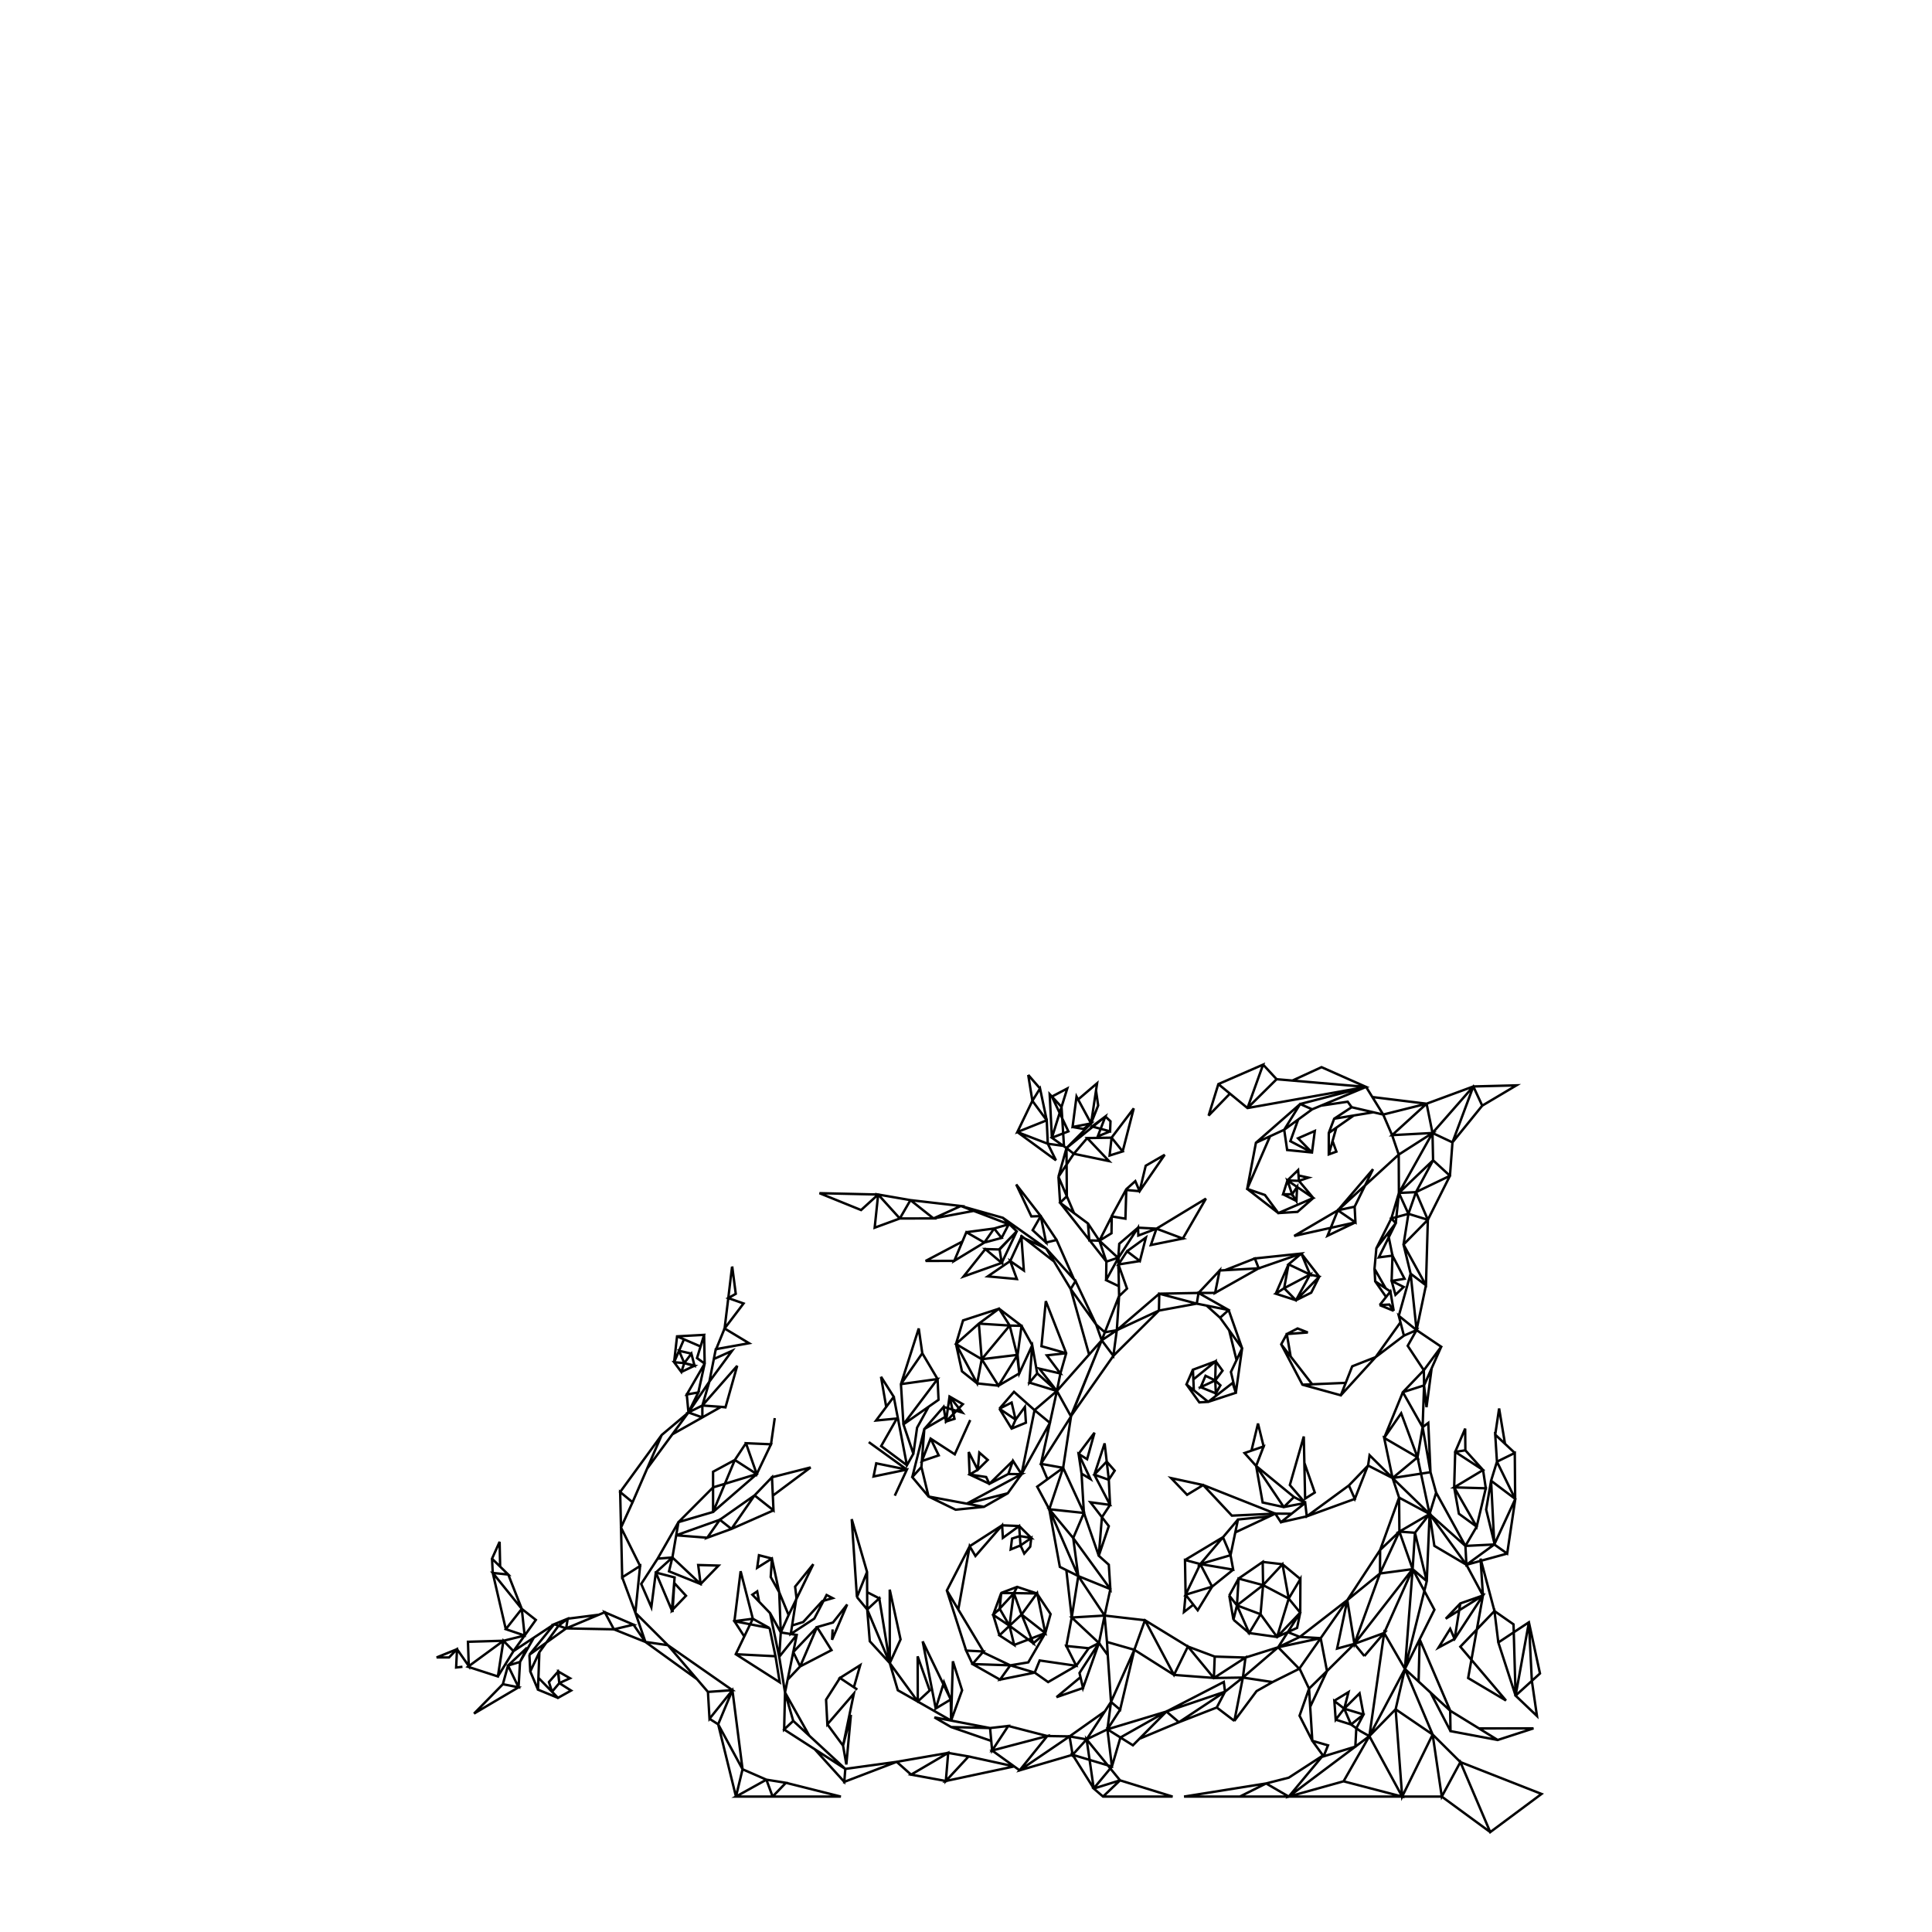 <svg xmlns="http://www.w3.org/2000/svg" width="800" height="800" viewBox="0 0 800 800">
  <path d="M228.576,700.516 L222.947,694.736 L222.766,699.645 L219.577,692.116 L223.339,684.15 L231.276,673.181 L235.079,670.268 L247.976,668.623 L234.435,674.284 L254.205,674.667 L250.43,667.598 L262.319,672.739 L254.205,674.667 L267.251,679.891 M231.599,696.938 L236.026,694.935 L231.151,692.116 L231.599,696.938 L236.474,700.021 L231.046,703.051 L228.576,700.516 L231.599,696.938 L231.046,692.236 L227.304,696.49 L228.576,700.516 L231.046,703.051 L222.766,699.645 L222.947,694.736 L223.339,684.15 L219.577,692.116 L219.213,685.193 M217.244,677.236 L208.43,679.424 L206.163,694.18 L212.613,683.698 L221.045,678.125 L215.331,688.169 L210.361,689.668 L214.726,698.674 L208.226,697.389 L196.286,709.557 L214.726,698.674 L208.226,697.389 L210.361,689.668 L218.233,682.278 L215.331,688.169 L214.726,698.674 M191.493,690.173 L188.878,690.477 L189.245,682.886 L180.798,686.315 L185.94,686.315 L189.245,682.886 L194.109,689.869 L193.775,679.826 L208.467,679.398 L193.775,690.173 L206.163,694.18 L208.467,679.398 L212.613,683.698 L217.244,677.236 L209.442,674.607 L204.038,651.31 L203.737,645.416 L206.878,638.431 L207.1,648.703 L210.463,651.99 L216.055,666.198 M279.131,564.065 L280.355,553.352 L291.558,552.74 L291.789,564.637 L284.382,577.431 L289.157,576.574 L285.068,584.874 L278.413,593.918 L290.832,586.92 L285.068,584.874 L290.832,581.987 L290.832,586.92 L298.594,582.547 L290.832,581.987 L305.261,565.55 L300.402,582.755 L298.594,582.547 L290.832,581.987 L293.729,572.117 L303.125,559.357 L295.58,562.745 L296.25,559.357 L300.037,550.092 L301.572,537.507 L303.125,524.549 M206.878,638.431 L203.737,645.416 L210.463,651.99 L204.038,651.31 L216.055,666.198 L209.442,674.607 L217.244,677.236 L216.055,666.198 L221.874,670.774 L212.613,683.698 L229.476,672.553 L219.213,685.193 L234.435,674.284 L229.476,672.553 L235.079,670.268 L234.435,674.284 L250.43,667.598 L254.205,674.667 L262.319,672.739 L267.251,679.891 L263.092,667.818 L257.64,653.145 L265.048,648.431 L257.145,632.53 L261.93,622.041 L256.791,617.809 L273.993,594.203 L267.962,608.122 L285.068,584.874 L284.382,577.431 L289.157,576.574 L291.789,564.637 L288.619,562.351 L291.558,552.74 L280.355,553.352 L290.089,557.546 L283.215,554.584 L279.131,564.065 L282.13,568.105 L287.666,565.469 L283.355,564.432 L282.13,568.105 L279.131,564.065 L283.355,564.432 L287.616,565.634 L286.293,560.514 L283.355,564.432 L281.173,559.324 L286.293,560.514 M303.28,699.868 L297.38,713.999 L293.793,711.71 L293.144,700.585 L288.625,695.315 M303.188,524.39 L304.663,535.75 L301.572,537.507 L307.886,539.735 L300.037,550.092 L310.17,556.195 L296.385,558.674 L293.729,572.117 L285.068,584.874 L273.993,594.203 L261.93,622.041 L256.791,617.809 L257.64,653.145 L265.048,648.431 L263.092,667.817 L276.557,681.239 L267.251,679.891 L288.625,695.315 L276.557,681.239 L303.28,699.868 L293.144,700.585 L293.793,711.71 L303.28,699.868 L307.478,732.611 L297.38,713.999 L304.751,743.929 L307.478,732.611 L317.346,736.926 L304.751,743.929 L319.924,743.929 L317.346,736.926 L325.428,738.215 L319.924,743.929 L348.187,743.929 L325.428,738.215 M457.39,668.971 L455.058,680.334 L448.45,698.966 L447.003,692.741 L447.408,694.482 L437.483,702.758 L448.45,698.966 L447.003,692.741 L455.058,680.334 L458.702,685.339 M449.945,720.236 L444.153,726.622 L442.885,719.002 L433.656,718.854 L410.823,724.852 L417.496,714.691 L409.966,715.548 L410.457,720.879 L393.832,715.13 L409.966,715.548 L393.832,712.456 L398.385,699.907 L394.569,687.898 L393.832,712.321 L393.686,703.722 L390.875,696.573 L387.461,707.457 L393.686,703.722 L382.059,679.656 L387.461,707.457 M368.442,688.655 L380.034,704.552 L384.969,699.977 L379.98,685.862 L380.034,704.552 M457.486,708.659 L442.885,719.002 L433.656,718.854 L417.496,714.691 L410.823,724.852 L409.966,715.548 L393.832,715.13 L386.928,711.133 L393.832,712.456 L375.87,702.208 L371.761,699.894 L368.442,688.655 L372.903,678.849 L368.421,658.232 L368.442,688.655 L364.089,661.846 L359.1,666.456 L368.442,688.655 L360.158,679.605 L359.1,666.456 L359.029,650.909 L352.678,629.041 L354.837,661.314 L359.029,650.909 L359.067,659.278 L364.089,661.846 L359.1,666.456 L354.837,661.314 M471.784,720.007 L488.168,713.135 L503.836,707.039 L507.257,700.491 L483,708.71 L463.95,719.455 L460.413,731.5 L452.893,740.551 M355.005,699.61 L347.808,694.807 L356.197,689.517 L353.578,698.658 L347.808,694.807 L342.064,703.801 L342.593,714.003 L353.578,701.264 L349.093,722.845 L352.342,710.073 L350.453,730.629 L349.093,722.845 L342.593,714.003 L342.064,703.801 M314.327,663.23 L313.544,658.958 L311.536,660.324 L318.879,667.968 L323.305,675.959 L326.549,668.758 M344.767,674.702 L344.537,679.001 L350.796,664.381 L344.919,671.85 L338.308,673.747 L344.307,683.296 L331.329,690.03 L338.308,673.747 L328.469,684.094 L331.329,690.03 L326.146,695.507 L325.062,700.828 L335.105,718.707 M318.68,674.163 L321.114,685.818 L304.66,684.971 M321.114,685.818 L322.868,696.593 L304.66,684.971 L311.729,670.288 L318.68,674.163 L304.108,671.299 L306.68,650.608 L311.729,670.288 L304.109,671.299 L308.194,677.63 L311.729,670.288 M511.125,712.59 L503.836,707.039 L507.257,700.491 L506.745,696.459 L483,708.71 L458.561,716.076 L463.812,707.955 L460.044,704.731 L469.704,683.145 L458.38,679.901 L458.702,685.339 L460.044,704.731 L457.486,708.659 L449.945,720.236 L442.885,719.002 L422.209,733.056 L419.956,731.431 L391.648,737.471 L401.075,727.309 L392.627,725.84 L391.648,737.471 L377.262,734.838 L392.627,725.84 L371.296,729.537 L350.023,732.465 L349.601,737.833 L337.359,724.309 L350.023,732.465 L328.463,712.583 L324.695,716.153 L325.062,700.828 L322.658,686.063 L329.914,676.994 M526.948,696.507 L520.328,700.249 L511.125,712.59 L514.65,694.64 L507.257,700.491 L488.168,713.135 L483,708.71 L469.117,722.693 L458.561,716.076 L460.413,731.5 L444.153,726.622 L452.893,740.551 L449.945,720.236 L463.784,737.203 L452.901,740.604 L456.755,743.929 L485.549,743.929 L463.784,737.203 L456.755,743.929 M398.515,514.088 L383.273,522.132 L395.14,522.092 L400.145,510.226 L407.613,514.512 L395.14,522.092 L400.144,510.226 L411.653,508.696 L407.613,514.512 L414.748,512.596 L411.653,508.696 L417.705,506.936 L414.748,512.596 M548.082,727.268 L543.405,720.827 L538.116,710.441 L542.053,699.245 L542.523,706.754 M564.955,685.729 L560.827,680.688 L549.483,691.936 L546.859,678.329 L538.089,690.861 L542.053,699.245 L549.483,691.936 L542.523,706.754 L543.405,720.827 L549.901,722.711 L548.067,727.273 L561.218,723.245 L561.616,715.625 L564.611,709.943 L556.616,707.52 L562.965,701.188 L564.611,709.943 L559.43,714.08 L553.084,712.072 L552.522,704.24 L558.386,700.666 L556.616,707.52 L552.53,704.35 L553.084,712.072 L556.616,707.52 L559.43,714.08 L563.332,716.837 L567.021,718.891 M560.827,680.688 L573.148,676.179 L564.955,685.729 M429.36,659.817 L419.827,659.669 L423.022,668.544 L427.881,680.444 L432.839,676.23 L419.948,681.139 M421.187,657.09 L419.749,659.817 L413.933,666.127 L414.592,659.598 L411.245,668.656 L413.849,677.171 M419.749,659.817 L418.014,673.205 L423.022,668.544 L429.468,659.669 L432.84,676.229 L423.022,668.544 L427.881,680.444 L418.014,673.205 L419.948,681.139 L413.849,677.171 L418.014,673.205 L411.245,668.656 L413.933,666.127 L418.014,673.205 L419.827,659.669 L414.406,659.669 L421.187,657.09 L429.36,659.817 L435.021,668.346 L432.839,676.23 L425.795,688.346 L418.345,689.581 L406.96,684.148 M391.34,586.758 L382.745,591.738 L381.537,607.434 L377.759,611.638 L384.504,619.683 L407.431,623.952 L417.287,618.337 L422.98,610.423 L428.384,583.913 L419.876,576.326 L413.836,583.308 L418.896,580.778 L420.543,587.847 L424.385,582.577 L424.808,589.116 L418.887,591.555 L413.836,583.308 L420.543,587.847 L418.887,591.555 M401.751,588.014 L395.354,602.194 L385.338,595.699 L381.724,605.002 L388.71,602.641 L385.338,595.699 M359.738,597.14 L375.519,608.529 L362.83,605.936 L361.717,611.385 L375.519,608.529 L370.51,619.334 M364.797,570.059 L370.089,578.385 L362.759,588.21 L371.375,587.378 L364.875,598.79 L375.531,606.725 L378.206,601.968 L374.095,589.794 L384.528,582.498 L379.745,591.171 L378.206,601.968 L375.531,606.725 L370.089,578.385 M374.095,589.794 L373.057,573.137 L381.902,560.355 L380.428,550.092 L373.058,573.137 L381.902,560.355 L388.23,571.028 L388.625,579.632 L374.095,589.794 L388.23,571.028 L373.057,573.137 M437.64,575.975 L428.384,583.913 L434.747,589.171 L422.98,610.423 L419.447,604.877 L417.517,610.351 L409.696,614.419 L408.35,611.603 L401.494,610.563 L401.126,601.258 L404.861,608.604 L409,604.523 L405.52,601.492 L404.861,608.604 L401.494,610.563 L409.696,614.419 L419.447,604.877 L417.517,610.351 L422.98,610.423 L414.805,614.829 L400.327,622.629 L417.287,618.337 L407.431,623.952 L395.709,625.137 L384.504,619.683 L381.537,607.434 L377.759,611.638 L382.745,591.738 L390.697,582.581 L391.724,588.636 L398.692,581.44 L393.183,578.255 L391.724,588.636 L395.24,587.5 L393.183,578.255 L398.481,584.918 L390.697,582.581 M395.852,556.525 L398.332,567.83 L404.629,572.838 L413.455,573.78 L422.079,568.679 L421.147,561.038 L418.098,548.885 M443.346,533.746 L450.971,560.905 L456.198,554.996 L443.346,586.562 L461.019,561.419 L479.887,542.683 L495.555,539.807 L499.634,540.623 L505.218,545.653 L508.964,550.846 L512.019,563.194 M437.519,513.451 L430.949,503.561 L433.156,514.492 L427.603,509.385 L430.949,503.561 L420.793,490.452 L427.064,503.688 L430.949,503.561 L433.156,514.492 L437.519,513.451 L444.751,529.791 L433.192,516.949 L443.346,533.746 L445.366,530.475 L453.894,548.479 L457.496,551.673 L462.445,550.813 L463.4,536.565 L463.312,532.6 M404.323,501.187 L415.266,504.264 L420.988,509.85 L413.919,517.381 L414.798,522.943 L408.008,517.219 L398.983,528.574 L414.798,522.943 L408.008,517.219 L413.68,517.381 L421.011,509.872 L414.798,522.943 M363.625,494.628 L356.558,501.053 L339.327,494.07 L363.625,494.628 L362.181,508.363 L372.599,504.545 L363.625,494.628 L377.004,496.947 L372.599,504.545 L386.548,504.523 L377.004,496.947 L397.882,499.375 L386.548,504.523 L404.323,501.187 L397.882,499.375 L418.195,507.123 L415.266,504.264 L433.192,516.949 L422.934,512.195 L423.955,526.081 L418.315,522.161 L421.06,529.626 L409.023,528.52 L418.315,522.161 L423.076,511.888 L436.463,522.36 L433.192,516.949 L445.366,530.475 L443.346,533.746 L453.894,548.479 L456.198,554.996 L443.484,586.527 L440.222,607.799 L429.481,615.602 L434.487,624.947 L438.857,648.809 L446.49,652.618 L434.487,624.947 L444.389,636.866 L459.774,658.005 L459.135,647.924 L454.979,644.199 L459.135,631.932 L451.523,622.053 L459.655,623.144 L453.138,610.623 L457.404,597.668 L459.135,612.674 L461.569,608.974 L458.247,605.206 L453.138,610.623 L459.135,612.758 L459.655,623.144 L456.283,628.251 L454.979,644.199 L448.825,626.48 L447.842,610.198 L451.518,612.41 L446.619,602.009 L453.205,593.254 L450.153,604.218 L446.619,602.009 L447.842,610.198 M538.861,519.072 L521.205,525.179 L519.606,521.103 L507.229,525.96 L521.205,525.179 L503.147,535.355 L505.031,526.082 L496.284,535.38 L495.555,539.807 L508.75,542.445 L514.337,558.297 L511.735,576.719 L510.4,572.652 L500.3,580.472 L496.624,580.7 L491.288,573.25 M463.053,520.922 L458.015,530.071 L463.312,532.6 L463.112,523.596 L466.673,533.57 L463.312,536.791 L456.198,554.996 L462.445,550.813 L480.035,535.691 L496.284,535.38 L503.147,535.355 L505.031,526.082 L521.205,525.179 L519.618,521.098 L538.861,519.072 L533.558,523.529 L542.462,527.761 L538.861,519.072 L546.278,528.645 L542.945,535.272 L536.639,538.405 L546.278,528.645 L542.462,527.761 L536.639,538.405 L528.263,535.691 L531.739,533.424 L536.639,538.405 L542.462,527.761 L531.739,533.424 L533.559,523.529 L528.263,535.691 M441.525,494.81 L444.733,502.319 L438.967,498.033 L458.128,522.412 L463.178,520.729 L463.112,523.596 L466.683,518.124 L472.008,522.169 L474.488,512.455 L466.683,518.124 L463.112,523.596 L472.008,522.169 M450.199,471.249 L444.636,477.755 L438.28,487.272 L441.61,475.387 L441.756,495.346 L438.28,487.272 L438.967,498.033 L450.497,506.606 L451.054,513.615 L455.239,513.744 L460.342,503.683 L466.007,504.627 L466.375,492.751 L471.884,493.241 L474.415,482.707 L482.275,478.173 L471.884,493.241 L470.108,489.078 L466.375,492.425 L460.344,503.522 L460.242,510.674 L455.239,513.744 L463.053,520.922 L471.236,508.355 L471.355,511.611 L478.866,508.76 L476.544,515.541 L489.783,512.863 L478.866,508.76 L499.349,496.332 L489.783,512.863 L478.866,508.759 L471.236,508.355 L463.462,515.024 L463.053,520.922 L458.015,530.071 L458.128,522.412 L455.239,513.744 L450.497,506.606 L438.967,498.033 L441.756,495.346 L441.61,475.387 M446.425,455.27 L445.769,454.059 L444.123,466.67 L451.794,465.184 L441.61,475.387 L444.636,477.755 L459.21,480.781 L450.199,471.249 L460.284,471.086 L459.465,478.478 L464.87,476.78 L460.284,471.086 L469.464,458.954 L464.87,476.78 M444.123,466.67 L448.621,467.474 L451.794,465.184 L454.284,448.557 L446.425,455.27 L451.794,465.184 L454.725,457.754 L453.839,451.528 M425.761,445.089 L427.485,455.827 L430.658,450.726 L433.429,463.9 L427.485,455.827 L421.26,468.759 L433.429,463.9 L433.867,473.598 L421.26,468.759 L437.242,480.452 L433.867,473.598 L440.566,474.515 L439.554,458.349 L434.647,453.086 L435.568,471.129 L441.932,450.726 L435.568,454.073 L442.395,468.478 L435.568,471.129 L441.61,475.387 L457.719,462.313 L459.829,464.308 L459.662,468.478 L452.189,466.444 L457.719,462.312 L454.555,470.549 L459.662,468.478 M557.888,662.569 L546.859,678.33 L538.238,677.809 L529.252,682.1 L546.859,678.329 L537.983,691.012 L529.252,682.1 L515.731,686.352 L502.988,685.956 L502.642,694.805 L486.129,693.542 L469.704,683.145 L463.812,707.955 L460.044,704.731 L458.561,716.076 L449.945,720.236 L442.885,719.002 L444.153,726.622 L422.209,733.056 L433.656,718.854 L410.823,724.852 L419.956,731.431 L401.075,727.309 L391.648,737.471 L392.627,725.84 L377.262,734.838 L371.296,729.537 L349.601,737.833 L350.023,732.465 L324.695,716.153 L328.463,712.582 L325.062,700.828 L329.914,676.994 L323.305,675.959 L322.658,686.063 L318.879,667.968 L323.306,675.96 L322.658,659.333 L319.134,653.004 L319.63,645.368 L314.275,643.98 L313.531,649.186 L319.63,645.368 L322.63,659.264 L326.549,668.758 L336.771,647.694 L329.241,656.999 L329.792,661.557 L327.436,676.606 L337.18,670.234 L342.274,660.452 L344.767,661.755 L340.488,663.004 L332.584,671.655 L327.988,673.076 M557.888,662.569 L538.238,677.809 L533.255,675.817 L529.252,682.1 L537.983,691.012 L526.948,696.507 L514.65,694.64 L502.641,694.831 L502.988,685.956 L491.881,681.791 L474.111,670.902 L469.704,683.145 L458.38,679.901 L457.39,668.971 L443.775,669.774 L455.058,680.334 L450.817,682.506 L441.548,681.563 L445.65,689.766 L430.503,687.567 L428.457,692.593 L418.345,689.581 L414.085,695.503 L402.696,689.045 L407.227,683.842 L400.064,683.475 L392.081,658.59 L396.811,666.477 L401.524,640.265 L403.907,644.312 L414.96,631.604 L415.266,636.807 L421.999,631.911 L422.578,639.924 L427.026,636.839 L426.591,640.457 L424.115,643.296 L422.578,639.924 L418.502,641.589 L419.064,637.097 L422.316,636.046 L427.026,636.839 L422.034,631.885 L414.96,631.604 L401.524,640.265 L392.081,658.59 L407.227,683.842 L400.064,683.475 L402.696,689.045 L418.345,689.58 L414.085,695.503 L428.457,692.593 L434.011,696.51 L445.65,689.766 L450.816,682.506 L441.548,681.563 L443.775,669.774 L457.39,668.971 L446.49,652.618 L443.775,669.774 L441.548,650.152 L446.49,652.618 L444.389,636.865 L434.487,624.947 L448.825,626.48 L440.222,607.799 L433.734,612.513 L431.026,606.145 L437.64,575.975 L426.255,572.504 L429.481,568.701 L427.428,557.032 L422.079,568.679 L421.367,561.011 L413.455,573.78 L406.513,562.822 L418.098,548.885 L405.326,548.081 L395.852,556.525 L406.513,562.822 L405.326,548.081 L413.68,541.896 L418.098,548.885 L422.998,549.005 L421.367,561.011 L406.513,562.822 L404.629,572.838 L395.852,556.525 L398.778,546.757 L413.68,541.896 L422.998,549.005 L427.428,557.032 L426.255,572.504 L429.496,568.683 L437.64,575.975 L430.374,566.723 L439.089,568.731 L433.466,561.221 L441.498,560.337 L431.25,557.431 L433.047,538.775 L441.498,560.337 L439.089,568.731 L437.64,575.975 M522.857,646.762 L531.056,647.715 L538.466,653.846 L538.396,667.748 L529.252,682.1 L514.65,694.64 L515.731,686.352 L502.641,694.831 L491.881,681.791 L486.129,693.542 L474.112,670.902 L457.39,668.971 L459.774,658.005 L446.49,652.618 L444.389,636.865 L448.825,626.48 L434.487,624.947 L440.223,607.799 L431.026,606.145 L443.484,586.527 L437.64,575.975 L456.198,554.996 L461.019,561.419 L462.445,550.813 L479.886,542.683 L480.035,535.691 L495.555,539.807 L496.284,535.38 L508.75,542.445 L505.218,545.653 L514.337,558.297 L509.702,568.091 L511.735,576.719 L500.3,580.472 L491.288,573.25 L493.964,567.118 L494.14,571.208 L503.398,563.669 L503.203,571.607 L499.188,569.679 L497.184,574.404 L503.203,571.593 L503.463,576.975 L497.184,574.404 L503.202,571.607 L503.463,576.975 L505.35,573.624 L503.203,571.607 L506.228,567.573 L503.398,563.669 L493.966,567.171 L494.14,571.208 L494.333,575.691 M509.012,660.682 L512.868,653.654 L522.857,646.762 L523.018,656.362 L531.056,647.715 L533.626,661.933 L538.396,667.748 L528.8,677.833 L521.964,668.414 L517.267,676.204 L528.8,677.832 L537.096,674.08 L538.396,667.748 L538.466,653.846 L533.626,661.933 L528.8,677.833 L517.267,676.204 L510.739,670.682 M533.626,661.933 L523.018,656.362 L512.205,664.759 L512.868,653.654 L523.018,656.361 L521.964,668.414 L512.204,664.759 L510.739,670.682 L509.012,660.682 L512.205,664.759 L517.267,676.204 L521.964,668.414 M525.646,627.894 L512.617,629.194 L509.544,643.978 L506.395,636.527 L490.681,645.956 M617.077,758.634 L597.007,743.929 L580.613,743.929 L490.288,743.929 M600.626,716.824 L592.311,700.798 L581.742,691.07 L577.9,707.775 L593.228,718.229 L597.007,743.929 L604.716,729.64 L617.077,758.634 L638.319,742.833 L604.716,729.64 L593.228,718.229 M576.633,612.027 L579.334,620.129 L571.488,641.803 L557.888,662.569 L553.664,682.648 L560.827,680.688 L584.941,649.739 L573.148,676.179 L581.742,691.07 L584.941,649.739 L593.961,666.559 L587.851,678.815 L587.409,696.298 L600.487,708.362 L612.419,715.696 L620.161,720.493 L634.987,715.683 L612.419,715.696 L620.162,720.493 L600.626,716.824 L600.486,708.301 L587.852,678.815 L581.742,691.07 M620.428,680.118 L618.823,667.097 L604.686,681.863 L623.601,704.145 L607.93,694.841 L614.054,660.659 L598.651,670.27 L604.686,663.94 L614.054,660.66 L602.32,678.649 L600.486,674.459 L595.676,682.219 L602.32,678.649 L604.686,663.94 M624.093,643.302 L607.219,647.937 L614.054,660.659 L613.065,645.383 L618.823,667.097 L626.72,672.606 L627.574,702.127 L620.428,680.118 L633.086,671.749 L637.671,692.948 L627.574,702.127 L636.426,710.561 L634.304,696.009 L633.086,671.749 L627.574,702.127 M627.454,620.69 L624.093,643.302 L618.759,639.53 L607.219,647.937 L606.793,640.134 L591.976,626.908 M606.793,640.134 L618.923,639.522 L615.384,625.07 L617.425,613.139 L618.759,639.53 L627.453,620.69 L617.425,613.139 L619.855,605.255 L627.395,620.646 L627.243,601.636 L619.855,605.255 L619.141,594.049 L623.192,597.842 L620.752,583.217 L619.141,594.049 L627.243,601.636 M571.413,651.553 L579.468,634.213 L584.941,649.739 L585.906,634.68 L590.794,654.734 L591.976,626.909 L593.935,640.101 L607.218,647.937 L591.976,626.908 L594.67,618.064 L606.793,640.134 L611.461,632.158 L604.092,626.806 L602.139,615.894 L611.461,632.158 L615.239,616.267 L602.139,615.894 L614.105,608.71 L602.568,601.195 L606.699,591.555 L606.775,600.548 L614.105,608.71 L615.239,616.268 L602.139,615.894 L602.568,601.195 L606.775,600.548 M596.773,557.651 L589.675,573.664 L592.814,566.582 L590.688,582.69 L589.675,573.664 L589.073,590.959 L591.418,589.196 L592.339,609.605 L589.073,590.959 L586.966,603.44 L591.976,626.908 L576.634,612.027 L592.339,609.605 L594.67,618.064 L591.976,626.909 L585.906,634.68 L579.468,634.213 L591.976,626.908 L579.334,620.129 L579.468,634.213 L571.488,641.803 L571.413,651.553 L557.888,662.569 L560.827,680.688 L571.413,651.553 L584.941,649.739 L590.794,654.734 L581.742,691.07 L573.148,676.179 L567.021,718.891 L581.742,691.07 L593.228,718.229 L580.613,743.929 L577.9,707.775 L567.021,718.891 L556.342,737.602 L533.654,743.929 L547.805,726.912 L533.654,736.095 L524.277,738.487 L513.388,743.929 L490.288,743.929 L524.277,738.487 L533.654,743.929 L567.021,718.891 L580.613,743.929 L556.342,737.602 M591.243,505.091 L590.458,532.218 L584.108,527.403 L579.211,544.849 L581.334,553.064 L586.565,550.763 L582.902,557.277 L589.583,567.389 L589.675,573.664 L580.892,576.481 L573.158,595.4 L580.197,585.207 L586.966,603.44 L573.158,595.4 L576.634,612.027 L567.111,602.58 L566.495,606.845 L558.551,615.093 L561,620.664 L541.105,627.887 L530.397,630.317 L528.067,626.756 L511.506,634.541 L512.617,629.194 L497.016,647.644 L509.544,643.978 L510.646,649.96 L497.016,647.644 L490.925,660.341 L501.911,656.997 L495.945,666.768 L490.925,660.341 L490.252,667.504 L494.145,664.463 L490.925,660.341 L490.681,645.956 L497.016,647.644 L501.911,656.997 L510.646,649.96 M579.255,493.974 L576.122,504.542 L569.924,516.888 L569.151,525.377 L569.436,530.571 L575.733,534.786 L571.303,540.413 M590.723,457.022 L593.169,469.148 L593.409,480.447 L600.393,486.868 L591.243,505.091 L583.197,502.615 L586.321,493.64 L579.255,493.974 L577.956,506.475 L570.942,520.649 L576.595,519.937 L576.241,530.405 L581.226,532.907 L577.828,536.158 L576.241,530.405 L581.596,529.514 L576.595,519.937 L574.724,510.665 M537.69,486.74 L541.781,487.632 L537.864,488.971 L533.104,488.773 L531.285,494.525 L536.822,497.301 M535.81,619.882 L540.463,622.333 L534.101,614.925 L539.871,594.818 L540.424,620.556 L544.418,618.02 L540.105,605.703 M613.761,457.829 L601.436,473.034 L610.075,449.881 L593.169,469.148 L601.436,473.034 L600.393,486.868 L586.321,493.64 L591.243,505.091 L581.17,515.343 L584.108,527.403 L586.565,550.763 L596.773,557.651 L589.583,567.389 L580.892,576.481 L589.073,590.959 L586.966,603.44 L576.634,612.027 L566.431,606.812 L561,620.664 L558.551,615.093 L541.105,627.887 L540.463,622.334 L530.397,630.317 L528.067,626.756 L510.099,627.595 L498.223,614.923 L491.551,618.963 L484.94,612.046 L498.223,614.923 L528.067,626.756 L534.821,626.808 L540.463,622.333 L531.586,624.044 L520.143,607.029 L523.237,598.939 L518.199,600.682 L520.91,589.455 L523.237,598.939 L515.333,601.674 L520.143,607.029 L522.832,622.146 L531.586,624.044 L535.81,619.882 L520.143,607.029 M568.262,454.258 L590.723,457.022 L610.075,449.881 L627.929,449.42 L613.761,457.829 L610.075,449.881 L593.169,469.148 L579.255,493.974 L583.197,502.615 L581.17,515.343 L590.458,532.218 L586.565,550.763 L579.211,544.849 L581.334,553.064 L569.608,561.961 L559.921,565.763 L555.211,577.762 L539.319,573.372 L530.522,556.658 L532.844,552.396 L537.301,550.086 L541.53,551.745 L532.844,552.396 L534.438,561.709 L530.522,556.658 L543.349,573.202 L539.319,573.372 L557.231,572.615 L555.211,577.762 L569.608,561.961 L579.906,547.539 M546.981,457.832 L558.053,456.193 L559.689,458.474 L552.45,463.235 L550.218,469.135 L550.218,478.01 L553.372,476.866 L551.782,472.48 L550.218,478.01 L553.345,466.95 L550.218,469.135 L560.567,461.901 L552.45,463.235 L568.684,460.567 L559.689,458.474 L572.754,461.515 L576.44,470.039 L579.182,478.098 L553.986,501.157 L568.538,484.146 L560.927,499.67 L553.986,501.157 L535.882,511.782 L561.265,506.159 L549.698,511.701 L553.986,501.157 L561.265,506.159 L560.927,499.67 M543.347,459.341 L531.758,467.805 L532.982,476.192 L543.268,477.221 L544.439,468.307 L537.51,471.333 L543.268,477.221 L534.305,472.539 L537.552,463.573 M523.03,440.836 L528.623,446.881 L535.152,447.443 L547.214,441.893 L565.668,450.069 L538.369,457.154 L520.049,473.197 M509.295,452.847 L516.559,458.82 L565.668,450.069 L543.347,459.341 L538.369,457.154 L531.758,467.805 L520.049,473.197 L516.438,492.296 L523.782,494.823 L529.335,502.309 L543.814,496.062 L533.104,488.773 L535.037,494.525 L537.101,491.493 L536.822,497.301 L535.037,494.525 L531.285,494.525 L533.104,488.773 L537.517,484.509 L537.864,488.971 L543.814,496.062 L537.268,501.814 L529.335,502.31 L516.438,492.296 L525.903,470.501 M504.602,448.987 L509.295,452.847 L500.46,461.942 L504.5,448.903 L523.03,440.836 L516.559,458.82 L528.623,446.881 L565.668,450.069 L572.754,461.515 L590.723,457.022 L576.44,470.039 L593.169,469.149 L579.182,478.098 L579.255,493.974 L593.409,480.447 L586.321,493.64 L583.197,502.615 L576.122,504.542 L577.956,506.475 L569.924,516.888 L569.151,525.377 L573.798,533.491 L569.436,530.571 L573.954,537.046 L575.733,534.786 L577.101,542.786 L575.294,540.176 L571.303,540.413 L577.101,542.786 M320.01,619.322 L335.655,607.629 L319.662,611.698 L320.289,625.408 L312.452,619.199 L319.662,611.698 L320.289,625.408 L302.878,633.093 L298.067,629.3 L292.858,636.736 L302.878,633.093 L312.452,619.199 L298.067,629.3 L280.001,635.731 L292.858,636.736 M320.808,587.2 L319.251,598.046 L310.95,597.688 L308.888,597.599 L313.351,610.392 L319.251,598.046 L308.888,597.599 L304.277,604.541 L313.351,610.392 L295.267,626.073 L304.277,604.541 L295.267,609.423 L295.267,626.073 L280.935,630.286 L278.425,644.917 L272.304,645.406 L265.518,655.875 L269.707,665.501 L271.562,651.144 L279.343,653.181 L278.207,666.846 L284.056,660.771 L279.205,655.488 L278.486,667.505 L271.562,651.144 L278.425,644.917 L290.113,655.909 L297.543,648.278 L289.109,648.037 L290.113,655.909 L277.02,650.648 L278.425,644.917 L272.303,645.407 L280.935,630.286 L295.267,615.896 L313.351,610.392 L308.888,597.599 L310.95,597.688 M425.761,445.089 L430.658,450.726 M364.797,570.059 L366.964,582.574" fill="none" stroke="#000" stroke-width="1"/>
</svg>